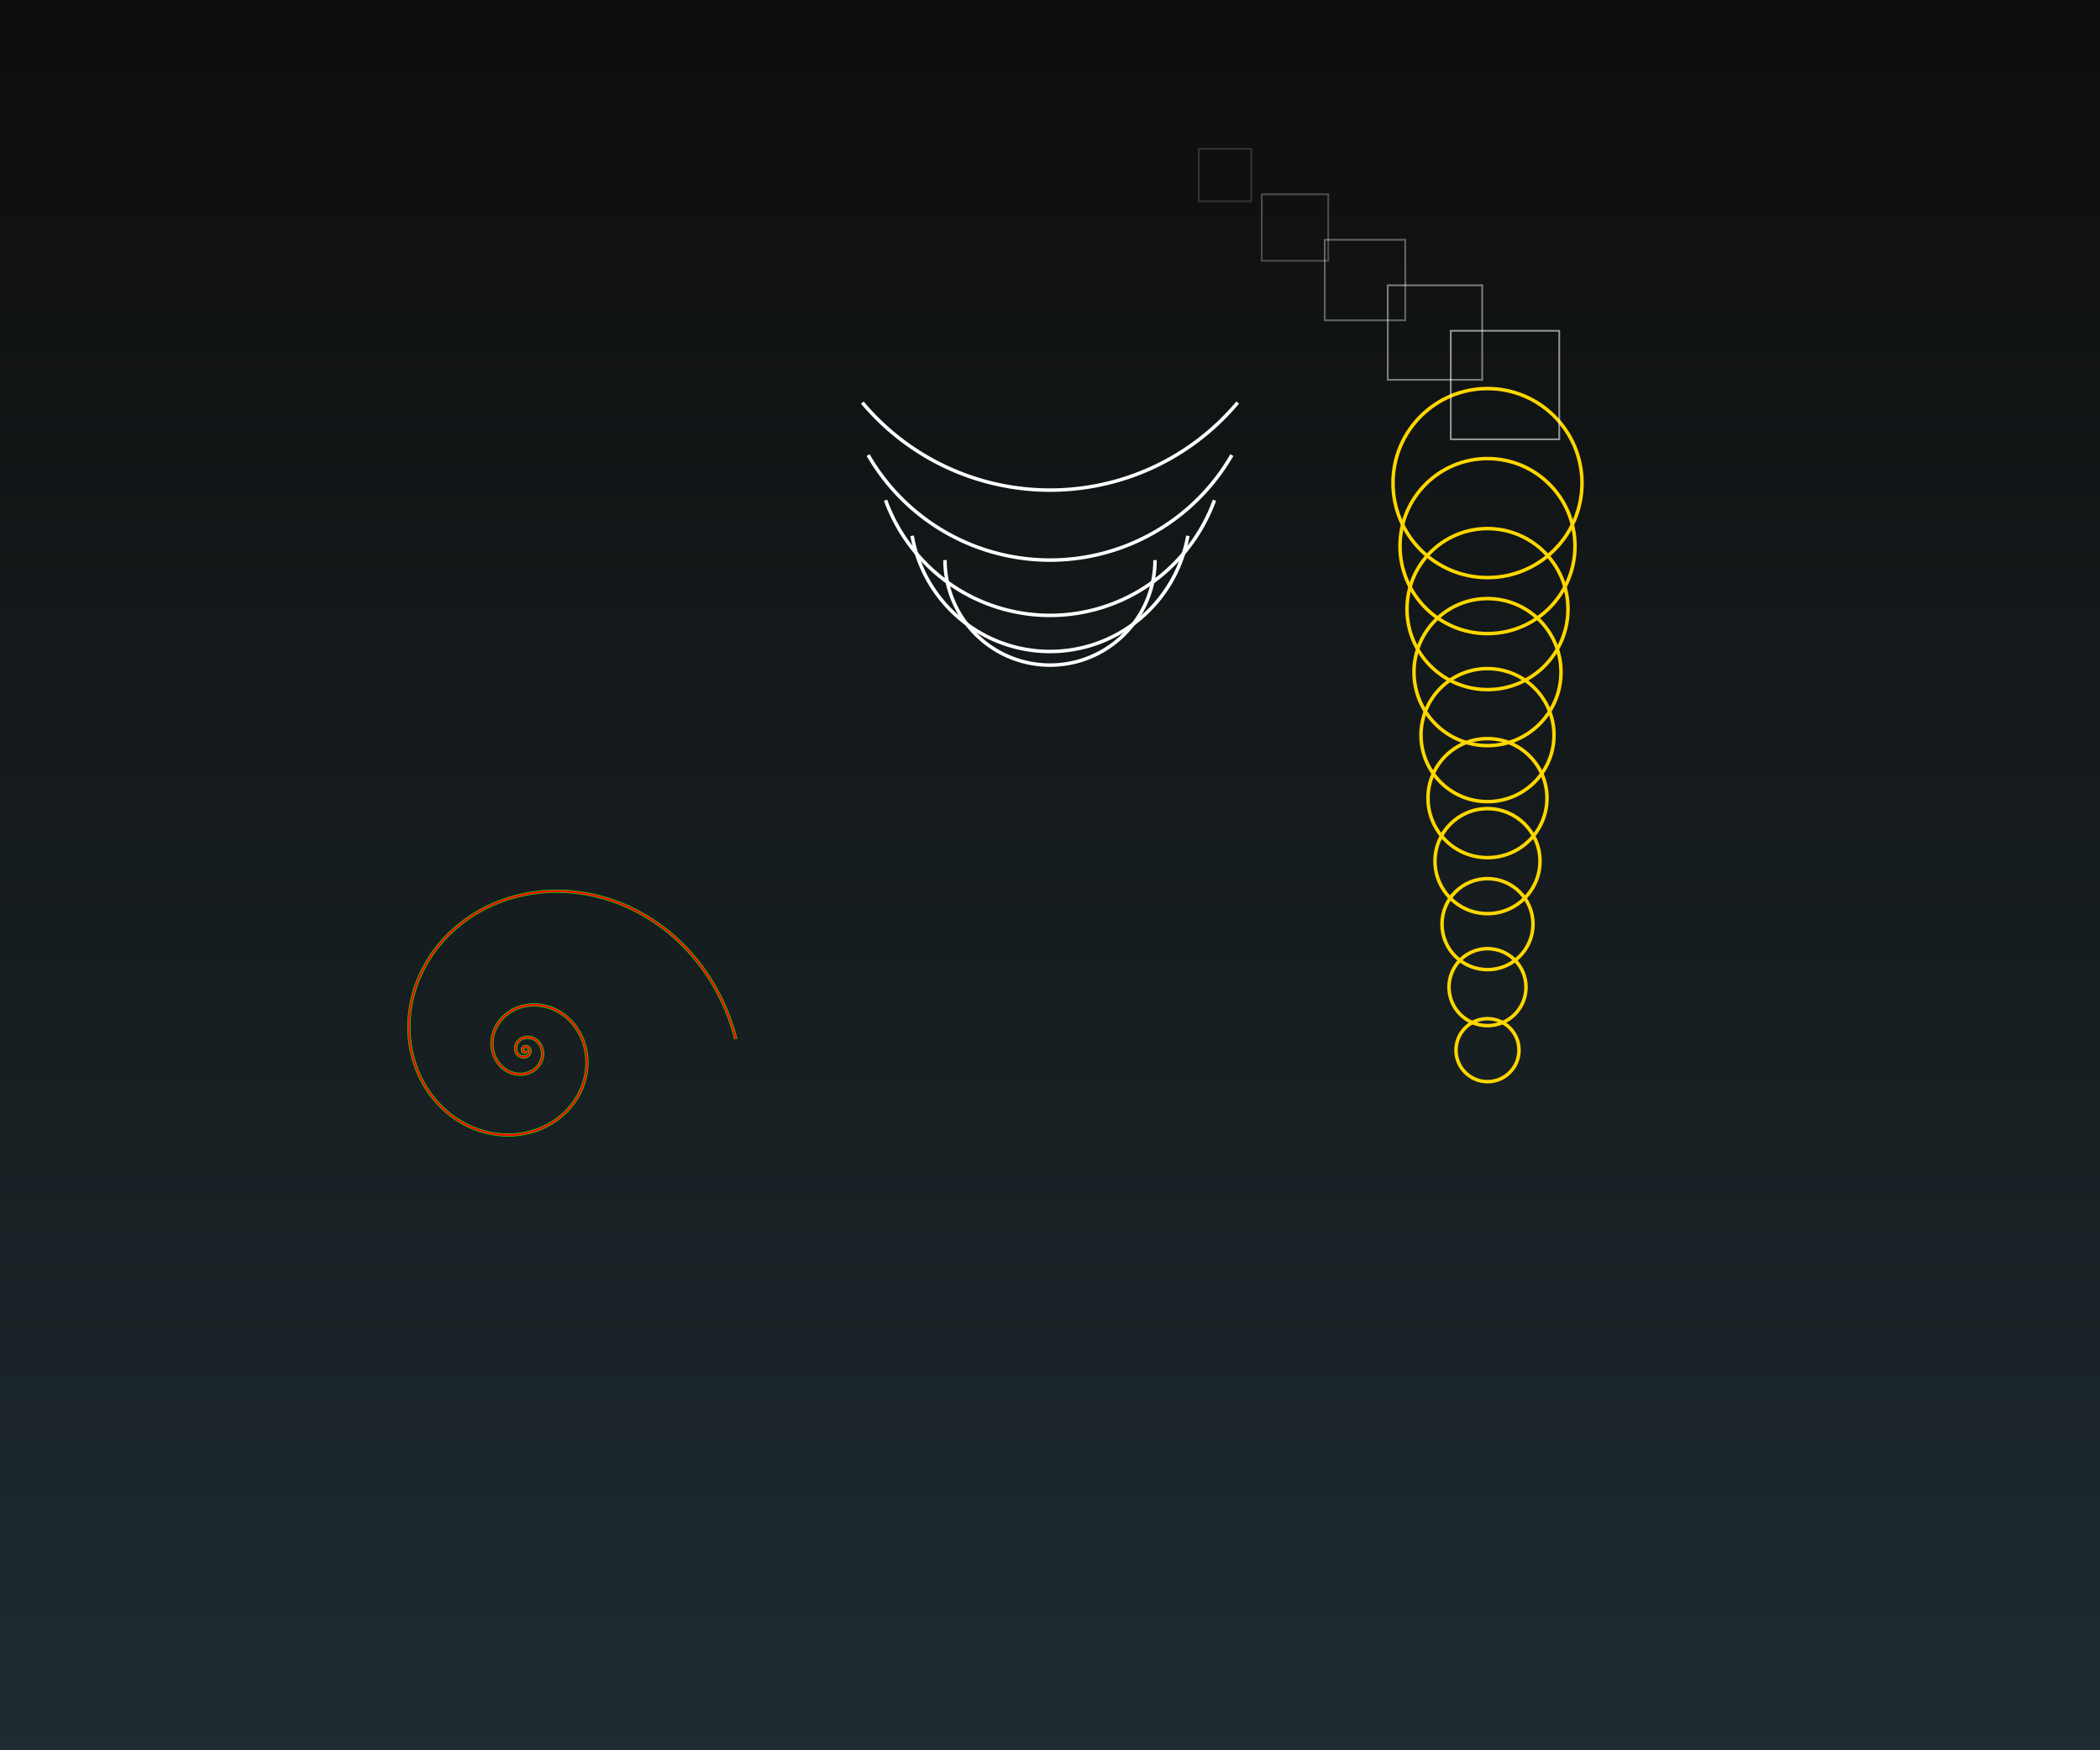 <?xml version="1.0" encoding="utf-8" ?>
<svg baseProfile="tiny" height="1000px" version="1.2" width="1200px" xmlns="http://www.w3.org/2000/svg" xmlns:ev="http://www.w3.org/2001/xml-events" xmlns:xlink="http://www.w3.org/1999/xlink"><rect width="100%" height="100%" fill="#333333" stroke="none"/><defs><linearGradient id="bg_grad" x1="0" x2="0" y1="0" y2="1"><stop offset="0.0" stop-color="#0d0d0d" /><stop offset="1.0" stop-color="#1e2b30" /></linearGradient></defs><rect fill="url(#bg_grad)" height="100%" width="100%" x="0" y="0" /><polyline fill="none" points="300.8,600.0 300.807,600.042 300.812,600.085 300.815,600.129 300.816,600.173 300.814,600.218 300.81,600.263 300.804,600.308 300.795,600.354 300.783,600.399 300.769,600.444 300.753,600.489 300.734,600.533 300.712,600.577 300.688,600.62 300.662,600.662 300.633,600.703 300.602,600.743 300.568,600.782 300.532,600.819 300.493,600.854 300.452,600.888 300.41,600.92 300.365,600.95 300.318,600.978 300.269,601.004 300.218,601.027 300.166,601.048 300.112,601.067 300.057,601.082 300.0,601.095 299.942,601.105 299.883,601.112 299.823,601.116 299.762,601.117 299.701,601.115 299.64,601.109 299.578,601.1 299.516,601.088 299.454,601.072 299.392,601.053 299.331,601.031 299.27,601.005 299.21,600.975 299.151,600.942 299.094,600.906 299.038,600.867 298.983,600.824 298.93,600.777 298.879,600.728 298.83,600.675 298.784,600.62 298.74,600.561 298.699,600.499 298.661,600.435 298.625,600.368 298.593,600.299 298.565,600.227 298.54,600.154 298.518,600.078 298.5,600.0 298.487,599.921 298.477,599.84 298.472,599.758 298.471,599.675 298.474,599.591 298.481,599.507 298.494,599.422 298.51,599.337 298.532,599.252 298.558,599.167 298.589,599.084 298.624,599.001 298.665,598.919 298.71,598.838 298.759,598.759 298.814,598.682 298.872,598.607 298.936,598.535 299.003,598.466 299.075,598.399 299.152,598.335 299.232,598.275 299.316,598.219 299.404,598.166 299.496,598.118 299.591,598.074 299.689,598.035 299.79,598 299.894,597.971 300.0,597.947 300.109,597.928 300.219,597.915 300.331,597.908 300.445,597.906 300.56,597.91 300.676,597.921 300.792,597.938 300.908,597.961 301.024,597.99 301.14,598.026 301.255,598.068 301.368,598.117 301.481,598.172 301.591,598.233 301.699,598.301 301.804,598.376 301.906,598.456 302.005,598.543 302.101,598.636 302.192,598.734 302.279,598.839 302.361,598.949 302.439,599.064 302.51,599.184 302.577,599.31 302.637,599.44 302.69,599.574 302.738,599.712 302.778,599.854 302.811,600.0 302.837,600.149 302.855,600.3 302.865,600.454 302.867,600.609 302.861,600.767 302.847,600.925 302.824,601.084 302.792,601.243 302.752,601.402 302.703,601.561 302.645,601.718 302.579,601.873 302.503,602.027 302.419,602.178 302.326,602.326 302.224,602.47 302.114,602.61 301.995,602.746 301.868,602.876 301.733,603.001 301.59,603.12 301.44,603.233 301.282,603.339 301.117,603.437 300.945,603.528 300.767,603.61 300.583,603.683 300.394,603.748 300.199,603.803 300.0,603.848 299.796,603.884 299.589,603.908 299.379,603.922 299.166,603.925 298.95,603.917 298.734,603.897 298.516,603.866 298.298,603.823 298.08,603.768 297.863,603.701 297.648,603.622 297.435,603.53 297.225,603.427 297.018,603.312 296.816,603.184 296.618,603.045 296.426,602.894 296.241,602.731 296.062,602.557 295.891,602.372 295.728,602.177 295.574,601.971 295.429,601.755 295.294,601.529 295.17,601.294 295.058,601.051 294.957,600.799 294.869,600.539 294.793,600.273 294.731,600.0 294.683,599.721 294.649,599.438 294.63,599.149 294.626,598.858 294.637,598.563 294.664,598.266 294.707,597.968 294.766,597.67 294.841,597.372 294.933,597.075 295.042,596.78 295.167,596.488 295.308,596.201 295.466,595.918 295.641,595.641 295.831,595.37 296.038,595.107 296.261,594.853 296.499,594.608 296.752,594.374 297.02,594.151 297.302,593.94 297.598,593.741 297.907,593.557 298.228,593.388 298.562,593.234 298.906,593.096 299.262,592.975 299.626,592.871 300.0,592.786 300.382,592.72 300.77,592.674 301.164,592.648 301.564,592.642 301.967,592.658 302.374,592.694 302.782,592.753 303.19,592.834 303.599,592.937 304.005,593.063 304.409,593.212 304.808,593.383 305.202,593.576 305.589,593.793 305.968,594.032 306.339,594.293 306.698,594.576 307.046,594.88 307.382,595.206 307.703,595.553 308.008,595.92 308.297,596.306 308.569,596.711 308.821,597.134 309.053,597.574 309.264,598.031 309.453,598.503 309.618,598.989 309.76,599.489 309.876,600.0 309.966,600.522 310.03,601.054 310.066,601.594 310.074,602.141 310.053,602.694 310.002,603.25 309.921,603.808 309.811,604.368 309.67,604.927 309.497,605.483 309.294,606.036 309.06,606.582 308.795,607.122 308.498,607.652 308.171,608.171 307.814,608.678 307.426,609.171 307.009,609.647 306.563,610.106 306.089,610.546 305.587,610.964 305.058,611.36 304.503,611.731 303.924,612.077 303.321,612.395 302.696,612.684 302.05,612.942 301.384,613.169 300.7,613.362 300.0,613.522 299.285,613.645 298.557,613.732 297.817,613.781 297.068,613.792 296.312,613.763 295.551,613.694 294.786,613.584 294.02,613.432 293.255,613.239 292.493,613.003 291.736,612.725 290.988,612.404 290.25,612.041 289.524,611.635 288.812,611.188 288.119,610.698 287.444,610.168 286.792,609.596 286.163,608.986 285.562,608.336 284.989,607.649 284.447,606.925 283.939,606.165 283.466,605.372 283.03,604.547 282.635,603.691 282.281,602.806 281.971,601.895 281.705,600.959 281.487,600.0 281.318,599.021 281.199,598.024 281.132,597.012 281.117,595.986 281.157,594.951 281.252,593.908 281.402,592.861 281.61,591.812 281.875,590.765 282.198,589.722 282.579,588.686 283.018,587.662 283.515,586.651 284.07,585.657 284.683,584.683 285.353,583.733 286.08,582.81 286.861,581.916 287.698,581.056 288.587,580.232 289.528,579.448 290.519,578.706 291.559,578.01 292.645,577.363 293.775,576.767 294.947,576.225 296.158,575.741 297.406,575.316 298.687,574.953 300.0,574.654 301.341,574.423 302.705,574.26 304.091,574.167 305.495,574.148 306.913,574.202 308.34,574.332 309.774,574.538 311.21,574.822 312.644,575.185 314.072,575.627 315.49,576.148 316.893,576.749 318.277,577.43 319.637,578.19 320.971,579.029 322.271,579.947 323.535,580.941 324.759,582.012 325.936,583.157 327.064,584.375 328.138,585.663 329.153,587.02 330.106,588.443 330.993,589.93 331.809,591.477 332.55,593.081 333.214,594.74 333.796,596.448 334.292,598.203 334.701,600.0 335.018,601.835 335.241,603.704 335.368,605.602 335.395,607.523 335.32,609.464 335.143,611.419 334.86,613.381 334.471,615.347 333.975,617.311 333.37,619.266 332.656,621.207 331.833,623.128 330.901,625.023 329.86,626.886 328.711,628.711 327.455,630.492 326.093,632.222 324.628,633.897 323.06,635.509 321.393,637.054 319.629,638.524 317.771,639.914 315.822,641.219 313.787,642.432 311.669,643.549 309.473,644.565 307.202,645.473 304.863,646.27 302.461,646.95 300.0,647.509 297.487,647.944 294.929,648.249 292.331,648.422 289.7,648.459 287.043,648.357 284.367,648.114 281.679,647.727 278.988,647.195 276.3,646.515 273.623,645.687 270.965,644.709 268.336,643.582 265.741,642.306 263.19,640.881 260.692,639.308 258.254,637.589 255.884,635.725 253.591,633.718 251.384,631.572 249.27,629.289 247.257,626.874 245.353,624.33 243.567,621.663 241.905,618.876 240.376,615.976 238.986,612.969 237.742,609.861 236.652,606.658 235.72,603.369 234.955,600.0 234.36,596.56 233.942,593.057 233.705,589.5 233.654,585.898 233.794,582.26 234.126,578.596 234.656,574.917 235.385,571.232 236.316,567.552 237.45,563.887 238.788,560.249 240.331,556.648 242.078,553.096 244.029,549.604 246.183,546.183 248.537,542.845 251.089,539.6 253.837,536.462 256.775,533.439 259.9,530.545 263.207,527.789 266.689,525.183 270.342,522.737 274.157,520.462 278.127,518.368 282.244,516.465 286.5,514.763 290.884,513.269 295.388,511.994 300.0,510.946 304.71,510.132 309.506,509.559 314.376,509.235 319.308,509.166 324.288,509.356 329.304,509.812 334.341,510.537 339.387,511.536 344.425,512.81 349.443,514.362 354.424,516.194 359.354,518.307 364.217,520.699 368.998,523.37 373.682,526.318 378.252,529.542 382.694,533.036 386.991,536.797 391.129,540.82 395.092,545.099 398.865,549.626 402.433,554.394 405.781,559.394 408.896,564.618 411.763,570.053 414.368,575.69 416.699,581.517 418.744,587.519 420.489,593.685" stroke="lime" stroke-width="1.8" /><polyline fill="none" points="300.8,600.0 300.807,600.042 300.812,600.085 300.815,600.129 300.816,600.173 300.814,600.218 300.81,600.263 300.804,600.308 300.795,600.354 300.783,600.399 300.769,600.444 300.753,600.489 300.734,600.533 300.712,600.577 300.688,600.62 300.662,600.662 300.633,600.703 300.602,600.743 300.568,600.782 300.532,600.819 300.493,600.854 300.452,600.888 300.41,600.92 300.365,600.95 300.318,600.978 300.269,601.004 300.218,601.027 300.166,601.048 300.112,601.067 300.057,601.082 300.0,601.095 299.942,601.105 299.883,601.112 299.823,601.116 299.762,601.117 299.701,601.115 299.64,601.109 299.578,601.1 299.516,601.088 299.454,601.072 299.392,601.053 299.331,601.031 299.27,601.005 299.21,600.975 299.151,600.942 299.094,600.906 299.038,600.867 298.983,600.824 298.93,600.777 298.879,600.728 298.83,600.675 298.784,600.62 298.74,600.561 298.699,600.499 298.661,600.435 298.625,600.368 298.593,600.299 298.565,600.227 298.54,600.154 298.518,600.078 298.5,600.0 298.487,599.921 298.477,599.84 298.472,599.758 298.471,599.675 298.474,599.591 298.481,599.507 298.494,599.422 298.51,599.337 298.532,599.252 298.558,599.167 298.589,599.084 298.624,599.001 298.665,598.919 298.71,598.838 298.759,598.759 298.814,598.682 298.872,598.607 298.936,598.535 299.003,598.466 299.075,598.399 299.152,598.335 299.232,598.275 299.316,598.219 299.404,598.166 299.496,598.118 299.591,598.074 299.689,598.035 299.79,598 299.894,597.971 300.0,597.947 300.109,597.928 300.219,597.915 300.331,597.908 300.445,597.906 300.56,597.91 300.676,597.921 300.792,597.938 300.908,597.961 301.024,597.99 301.14,598.026 301.255,598.068 301.368,598.117 301.481,598.172 301.591,598.233 301.699,598.301 301.804,598.376 301.906,598.456 302.005,598.543 302.101,598.636 302.192,598.734 302.279,598.839 302.361,598.949 302.439,599.064 302.51,599.184 302.577,599.31 302.637,599.44 302.69,599.574 302.738,599.712 302.778,599.854 302.811,600.0 302.837,600.149 302.855,600.3 302.865,600.454 302.867,600.609 302.861,600.767 302.847,600.925 302.824,601.084 302.792,601.243 302.752,601.402 302.703,601.561 302.645,601.718 302.579,601.873 302.503,602.027 302.419,602.178 302.326,602.326 302.224,602.47 302.114,602.61 301.995,602.746 301.868,602.876 301.733,603.001 301.59,603.12 301.44,603.233 301.282,603.339 301.117,603.437 300.945,603.528 300.767,603.61 300.583,603.683 300.394,603.748 300.199,603.803 300.0,603.848 299.796,603.884 299.589,603.908 299.379,603.922 299.166,603.925 298.95,603.917 298.734,603.897 298.516,603.866 298.298,603.823 298.08,603.768 297.863,603.701 297.648,603.622 297.435,603.53 297.225,603.427 297.018,603.312 296.816,603.184 296.618,603.045 296.426,602.894 296.241,602.731 296.062,602.557 295.891,602.372 295.728,602.177 295.574,601.971 295.429,601.755 295.294,601.529 295.17,601.294 295.058,601.051 294.957,600.799 294.869,600.539 294.793,600.273 294.731,600.0 294.683,599.721 294.649,599.438 294.63,599.149 294.626,598.858 294.637,598.563 294.664,598.266 294.707,597.968 294.766,597.67 294.841,597.372 294.933,597.075 295.042,596.78 295.167,596.488 295.308,596.201 295.466,595.918 295.641,595.641 295.831,595.37 296.038,595.107 296.261,594.853 296.499,594.608 296.752,594.374 297.02,594.151 297.302,593.94 297.598,593.741 297.907,593.557 298.228,593.388 298.562,593.234 298.906,593.096 299.262,592.975 299.626,592.871 300.0,592.786 300.382,592.72 300.77,592.674 301.164,592.648 301.564,592.642 301.967,592.658 302.374,592.694 302.782,592.753 303.19,592.834 303.599,592.937 304.005,593.063 304.409,593.212 304.808,593.383 305.202,593.576 305.589,593.793 305.968,594.032 306.339,594.293 306.698,594.576 307.046,594.88 307.382,595.206 307.703,595.553 308.008,595.92 308.297,596.306 308.569,596.711 308.821,597.134 309.053,597.574 309.264,598.031 309.453,598.503 309.618,598.989 309.76,599.489 309.876,600.0 309.966,600.522 310.03,601.054 310.066,601.594 310.074,602.141 310.053,602.694 310.002,603.25 309.921,603.808 309.811,604.368 309.67,604.927 309.497,605.483 309.294,606.036 309.06,606.582 308.795,607.122 308.498,607.652 308.171,608.171 307.814,608.678 307.426,609.171 307.009,609.647 306.563,610.106 306.089,610.546 305.587,610.964 305.058,611.36 304.503,611.731 303.924,612.077 303.321,612.395 302.696,612.684 302.05,612.942 301.384,613.169 300.7,613.362 300.0,613.522 299.285,613.645 298.557,613.732 297.817,613.781 297.068,613.792 296.312,613.763 295.551,613.694 294.786,613.584 294.02,613.432 293.255,613.239 292.493,613.003 291.736,612.725 290.988,612.404 290.25,612.041 289.524,611.635 288.812,611.188 288.119,610.698 287.444,610.168 286.792,609.596 286.163,608.986 285.562,608.336 284.989,607.649 284.447,606.925 283.939,606.165 283.466,605.372 283.03,604.547 282.635,603.691 282.281,602.806 281.971,601.895 281.705,600.959 281.487,600.0 281.318,599.021 281.199,598.024 281.132,597.012 281.117,595.986 281.157,594.951 281.252,593.908 281.402,592.861 281.61,591.812 281.875,590.765 282.198,589.722 282.579,588.686 283.018,587.662 283.515,586.651 284.07,585.657 284.683,584.683 285.353,583.733 286.08,582.81 286.861,581.916 287.698,581.056 288.587,580.232 289.528,579.448 290.519,578.706 291.559,578.01 292.645,577.363 293.775,576.767 294.947,576.225 296.158,575.741 297.406,575.316 298.687,574.953 300.0,574.654 301.341,574.423 302.705,574.26 304.091,574.167 305.495,574.148 306.913,574.202 308.34,574.332 309.774,574.538 311.21,574.822 312.644,575.185 314.072,575.627 315.49,576.148 316.893,576.749 318.277,577.43 319.637,578.19 320.971,579.029 322.271,579.947 323.535,580.941 324.759,582.012 325.936,583.157 327.064,584.375 328.138,585.663 329.153,587.02 330.106,588.443 330.993,589.93 331.809,591.477 332.55,593.081 333.214,594.74 333.796,596.448 334.292,598.203 334.701,600.0 335.018,601.835 335.241,603.704 335.368,605.602 335.395,607.523 335.32,609.464 335.143,611.419 334.86,613.381 334.471,615.347 333.975,617.311 333.37,619.266 332.656,621.207 331.833,623.128 330.901,625.023 329.86,626.886 328.711,628.711 327.455,630.492 326.093,632.222 324.628,633.897 323.06,635.509 321.393,637.054 319.629,638.524 317.771,639.914 315.822,641.219 313.787,642.432 311.669,643.549 309.473,644.565 307.202,645.473 304.863,646.27 302.461,646.95 300.0,647.509 297.487,647.944 294.929,648.249 292.331,648.422 289.7,648.459 287.043,648.357 284.367,648.114 281.679,647.727 278.988,647.195 276.3,646.515 273.623,645.687 270.965,644.709 268.336,643.582 265.741,642.306 263.19,640.881 260.692,639.308 258.254,637.589 255.884,635.725 253.591,633.718 251.384,631.572 249.27,629.289 247.257,626.874 245.353,624.33 243.567,621.663 241.905,618.876 240.376,615.976 238.986,612.969 237.742,609.861 236.652,606.658 235.72,603.369 234.955,600.0 234.36,596.56 233.942,593.057 233.705,589.5 233.654,585.898 233.794,582.26 234.126,578.596 234.656,574.917 235.385,571.232 236.316,567.552 237.45,563.887 238.788,560.249 240.331,556.648 242.078,553.096 244.029,549.604 246.183,546.183 248.537,542.845 251.089,539.6 253.837,536.462 256.775,533.439 259.9,530.545 263.207,527.789 266.689,525.183 270.342,522.737 274.157,520.462 278.127,518.368 282.244,516.465 286.5,514.763 290.884,513.269 295.388,511.994 300.0,510.946 304.71,510.132 309.506,509.559 314.376,509.235 319.308,509.166 324.288,509.356 329.304,509.812 334.341,510.537 339.387,511.536 344.425,512.81 349.443,514.362 354.424,516.194 359.354,518.307 364.217,520.699 368.998,523.37 373.682,526.318 378.252,529.542 382.694,533.036 386.991,536.797 391.129,540.82 395.092,545.099 398.865,549.626 402.433,554.394 405.781,559.394 408.896,564.618 411.763,570.053 414.368,575.69 416.699,581.517 418.744,587.519 420.489,593.685" stroke="red" stroke-width="1.2" /><circle cx="850" cy="600" fill="none" r="18" stroke="gold" stroke-width="2" /><circle cx="850" cy="564" fill="none" r="22" stroke="gold" stroke-width="2" /><circle cx="850" cy="528" fill="none" r="26" stroke="gold" stroke-width="2" /><circle cx="850" cy="492" fill="none" r="30" stroke="gold" stroke-width="2" /><circle cx="850" cy="456" fill="none" r="34" stroke="gold" stroke-width="2" /><circle cx="850" cy="420" fill="none" r="38" stroke="gold" stroke-width="2" /><circle cx="850" cy="384" fill="none" r="42" stroke="gold" stroke-width="2" /><circle cx="850" cy="348" fill="none" r="46" stroke="gold" stroke-width="2" /><circle cx="850" cy="312" fill="none" r="50" stroke="gold" stroke-width="2" /><circle cx="850" cy="276" fill="none" r="54" stroke="gold" stroke-width="2" /><path d="M 660.0,320.0 A 60,60 0 0,1 540.0,320.0" fill="none" stroke="white" stroke-width="2" /><path d="M 678.785,306.108 A 80,80 0 0,1 521.215,306.108" fill="none" stroke="white" stroke-width="2" /><path d="M 693.969,285.798 A 100,100 0 0,1 506.031,285.798" fill="none" stroke="white" stroke-width="2" /><path d="M 703.923,260.0 A 120,120 0 0,1 496.077,260.0" fill="none" stroke="white" stroke-width="2" /><path d="M 707.246,230.01 A 140,140 0 0,1 492.754,230.01" fill="none" stroke="white" stroke-width="2" /><polygon fill="none" opacity="0.15" points="685,85 715,85 715,115 685,115" stroke="white" stroke-width="1" /><polygon fill="none" opacity="0.25" points="721,111 759,111 759,149 721,149" stroke="white" stroke-width="1" /><polygon fill="none" opacity="0.35" points="757,137 803,137 803,183 757,183" stroke="white" stroke-width="1" /><polygon fill="none" opacity="0.45" points="793,163 847,163 847,217 793,217" stroke="white" stroke-width="1" /><polygon fill="none" opacity="0.55" points="829,189 891,189 891,251 829,251" stroke="white" stroke-width="1" /></svg>